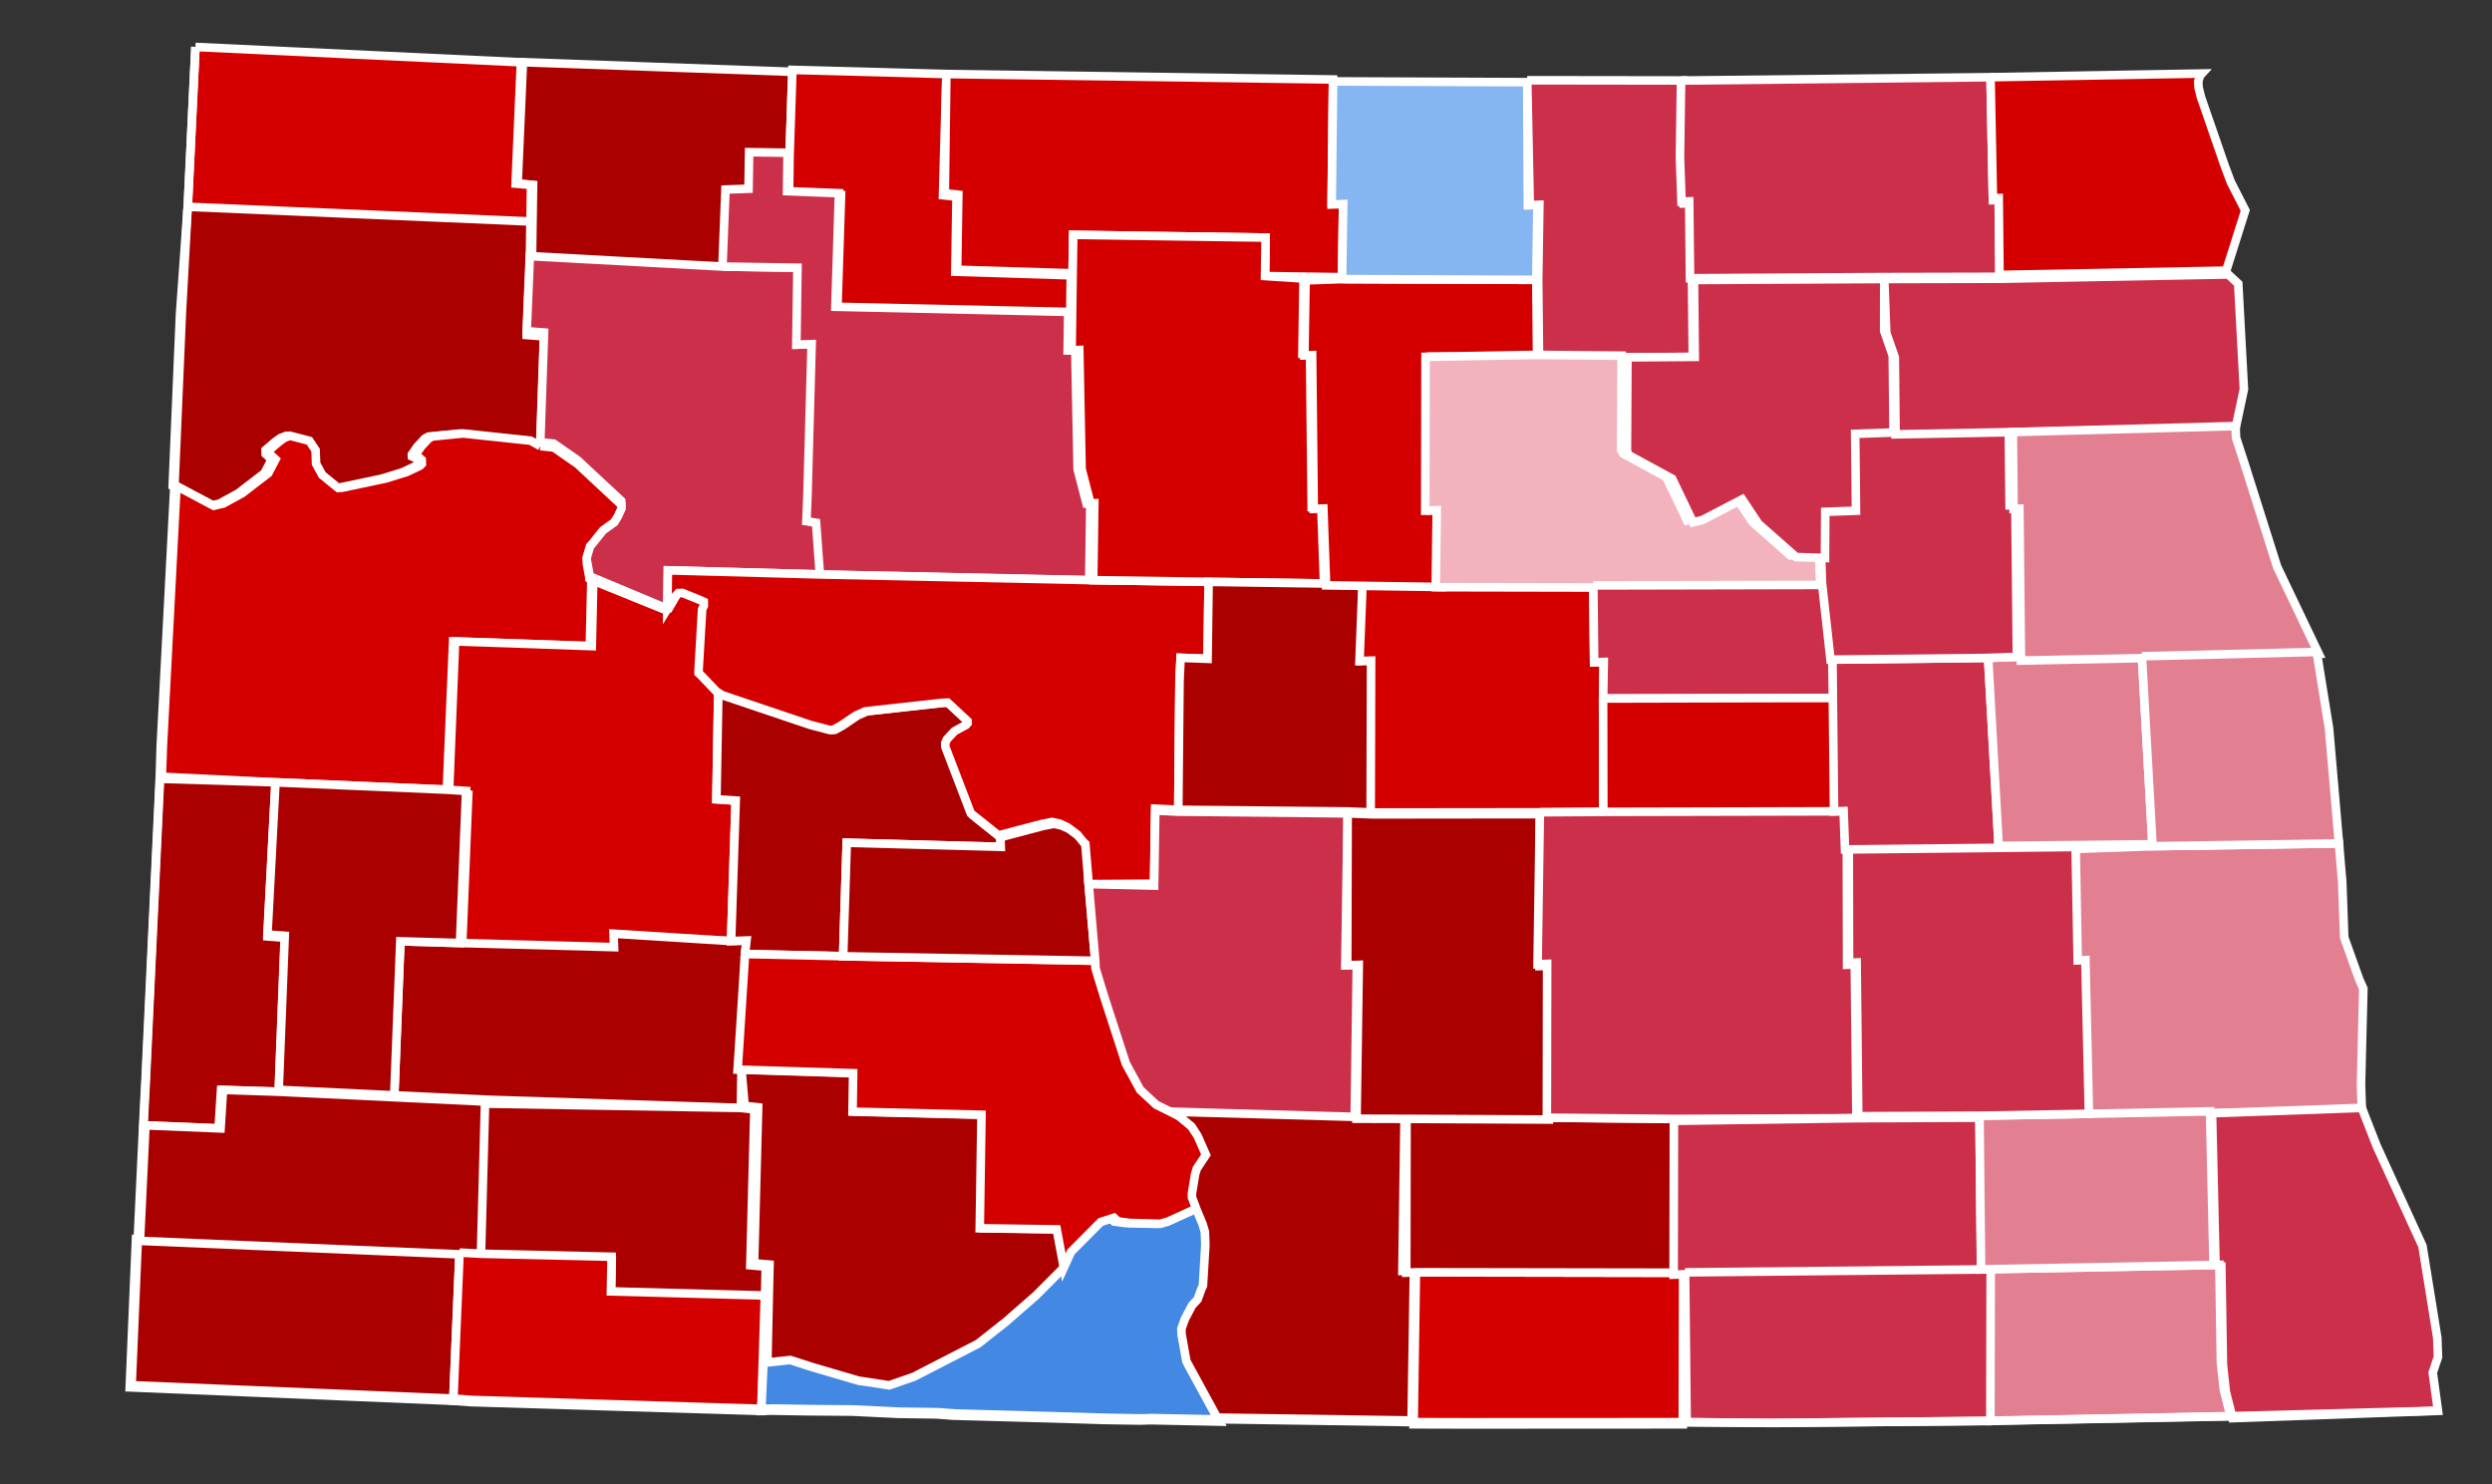 <?xml version="1.0" encoding="utf-8"?>
<!-- Generator: Adobe Illustrator 16.0.0, SVG Export Plug-In . SVG Version: 6.00 Build 0)  -->
<!DOCTYPE svg PUBLIC "-//W3C//DTD SVG 1.1//EN" "http://www.w3.org/Graphics/SVG/1.1/DTD/svg11.dtd">
<svg version="1.1"
	 id="svg8597" xmlns:svg="http://www.w3.org/2000/svg" xmlns:rdf="http://www.w3.org/1999/02/22-rdf-syntax-ns#" xmlns:cc="http://creativecommons.org/ns#" xmlns:sodipodi="http://sodipodi.sourceforge.net/DTD/sodipodi-0.dtd" xmlns:dc="http://purl.org/dc/elements/1.1/" xmlns:inkscape="http://www.inkscape.org/namespaces/inkscape" inkscape:version="0.48.3.1 r9886" sodipodi:docname="North_Dakota_Presidential_Election_Results_by_County,_2008.svg" sodipodi:version="0.32" inkscape:output_extension="org.inkscape.output.svg.inkscape"
	 xmlns="http://www.w3.org/2000/svg" xmlns:xlink="http://www.w3.org/1999/xlink" x="0px" y="0px" width="273px" height="162.6px"
	 viewBox="0 0 273 162.6" enable-background="new 0 0 273 162.6" xml:space="preserve">
<rect x="0" y="0" width="273" height="162.6" fill="#333333" stroke="none"/>
<defs>
	
	
		<inkscape:perspective  id="perspective8605" inkscape:vp_z="744.09448 : 526.18109 : 1" inkscape:vp_y="0 : 1000 : 0" inkscape:vp_x="0 : 526.18109 : 1" sodipodi:type="inkscape:persp3d" inkscape:persp3d-origin="372.04724 : 350.78739 : 1">
		</inkscape:perspective>
</defs>
<sodipodi:namedview  bordercolor="#666666" pagecolor="#ffffff" objecttolerance="10" borderopacity="1.0" guidetolerance="10" showguides="true" inkscape:cx="143.02258" showgrid="false" inkscape:cy="80.783671" inkscape:zoom="2" gridtolerance="10000" id="base" inkscape:window-width="1024" inkscape:window-y="27" inkscape:current-layer="layer1" inkscape:pageopacity="0.0" inkscape:window-height="717" inkscape:window-maximized="0" inkscape:pageshadow="2" inkscape:window-x="1066" inkscape:guide-bbox="true" inkscape:document-units="px">
	</sodipodi:namedview>
<path id="Cass_x2C__ND" sodipodi:nodetypes="ccccccccccccccc" inkscape:connector-curvature="0" fill="#E27F90" stroke="#FFFFFF" stroke-width="0.939" d="
	M235.81,92.717l20.422-0.309l0.359,4.201l0.217,6.102l1.639,4.576l0.459,1.036l-0.258,10.542l0.097,2.734l0,0l-16.626,0.381
	l-13.472,0.27l-0.384-16.838l-0.847,0.03l-0.233-12.418L235.81,92.717"/>
<path id="Richland_x2C__ND" inkscape:connector-curvature="0" fill="#CC2F4A" stroke="#FFFFFF" stroke-width="0.939" d="
	M258.737,121.389l1.622,4.154l5.026,10.987l1.622,10.052l0.029,0.841l0.038,1.052l0.008,0.212l-0.572,1.705l0.572,4.192
	l-22.512,0.802l-0.735-2.924l-0.314-2.936l-0.173-10.738l-0.63,0.022l-0.391-16.838L258.737,121.389"/>
<path id="Burke_x2C__ND" sodipodi:nodetypes="cccccccccccc" inkscape:connector-curvature="0" fill="#AA0000" stroke="#FFFFFF" stroke-width="0.939" d="
	M86.5,16.939l-4.215-0.062l-0.067,4.006l-2.525,0.09l-0.331,8.438l-21.09-0.724l0.06-4.215l0.065-4.215l-1.69-0.15l0.579-13.292
	l29.528,1.054L86.5,16.939"/>
<path id="Divide_x2C__ND" inkscape:connector-curvature="0" fill="#D40000" stroke="#FFFFFF" stroke-width="0.939" d="
	M21.414,5.145l35.653,1.678l-0.58,13.292l1.69,0.15l-0.06,4.215l-37.552-1.612L21.414,5.145"/>
<path id="Williams_x2C__ND" inkscape:connector-curvature="0" fill="#AA0000" stroke="#FFFFFF" stroke-width="0.939" d="
	M20.563,22.658l37.551,1.612l-0.059,4.214l-0.345,8.226l1.902,0.145l-0.416,12.02l-1.489-0.579l-7.4-0.79l-3.364,0.332l-0.414,0.225
	l-0.807,0.872l-0.601,0.863l0,0l0.008,0.212l0.422,0.194l0.223,0.202l0.008,0.211l0.007,0.21l-0.204,0.219l-1.444,0.683
	l-2.297,0.713l-4.808,1.015l-0.421,0.015l-1.735-1.413l-0.676-1.241l-0.053-1.471l-0.668-1.03l-2.126-0.557l-0.629,0.234
	l-0.615,0.443l-1.022,0.878l0.008,0.211l0.007,0.21l0.653,0.608l-0.784,1.503l-2.871,2.208l-2.066,1.127l-1.045,0.247L18.92,53.26
	l0.799-18.777L20.563,22.658"/>
<path id="Mountrail_x2C__ND" sodipodi:nodetypes="ccccccccccccccccccccccccccccccc" inkscape:connector-curvature="0" fill="#CC2F4A" stroke="#FFFFFF" stroke-width="0.939" d="
	M79.145,29.206l8.43,0.122l-0.122,8.43l1.683-0.06l-0.46,16.658l-0.112,2.742l1.06,0.172l0.412,5.673L73.168,62.49l-0.06,4.215
	l-8.341-3.494l-0.217-0.202l-0.007-0.212l-0.269-1.465l-0.022-0.631l0.376-1.276l0.202-0.219l1.215-1.516l0.616-0.444l0.616-0.444
	l0.398-0.646l0.391-0.857l-0.007-0.21l-0.007-0.211l-4.793-4.462l-2.593-1.804l-1.48-0.157l0.415-12.022l-1.902-0.144l0.345-8.227
	L79.145,29.206"/>
<path id="McKenzie_x2C__ND" inkscape:connector-curvature="0" fill="#D40000" stroke="#FFFFFF" stroke-width="0.939" d="
	M59.201,48.875l1.48,0.159l2.593,1.802l4.793,4.464l0.008,0.212l0.007,0.209l-0.391,0.857l-0.398,0.646l-0.616,0.444l-0.616,0.441
	l-1.215,1.518l-0.203,0.219l-0.376,1.276l0.022,0.631l0.268,1.465l0.008,0.21l0.217,0.204L64.617,70.8l-14.973-0.52l-0.69,16.245
	l-18.771-0.807l-12.45-0.609l0.1-3.163l1.502-28.701l4.081,2.171l1.044-0.247l2.067-1.127l2.871-2.208l0.784-1.503l-0.653-0.608
	l-0.008-0.21l-0.007-0.212l1.022-0.878l0.615-0.443l0.624-0.234l2.126,0.558l0.675,1.029l0.052,1.471l0.675,1.241l1.735,1.413
	l0.421-0.015l4.808-1.015l2.291-0.713l1.451-0.684l0.208-0.219l-0.008-0.21l-0.007-0.212l-0.223-0.202l-0.429-0.194l-0.007-0.211
	l0,0l0.603-0.863l0.806-0.872l0.414-0.225l3.357-0.331l7.401,0.789L59.201,48.875"/>
<path id="Dunn_x2C__ND" inkscape:connector-curvature="0" fill="#D40000" stroke="#FFFFFF" stroke-width="0.939" d="M73.116,66.917
	l0.992-1.722l0.202-0.217l0.202-0.218l0.421-0.015l1.924,0.772l0.429,0.197l0.007,0.209l0.007,0.209L77.1,66.564l-0.39,6.754
	l0.007,0.21l0.217,0.205l1.756,1.832l-0.209,12.014l2.111,0.137l-0.505,15.396l-12.652-0.393l0.053,1.473l-16.868-0.452
	l0.675-16.666l-2.111-0.135l0.668-16.665l14.98,0.519l0.16-7.167L73.116,66.917"/>
<path id="Stark_x2C__ND" sodipodi:nodetypes="cccccccccccc" inkscape:connector-curvature="0" fill="#AA0000" stroke="#FFFFFF" stroke-width="0.939" d="
	M80.092,103.111l1.688-0.061l-0.163,1.48l-0.387,12.65l-0.066,4.215l-27.837-0.902l-10.127-0.48l0.667-16.877l6.536,0.188
	l16.867,0.452l-0.052-1.473L80.092,103.111"/>
<path id="Golden_Valley_x2C__ND" inkscape:connector-curvature="0" fill="#AA0000" stroke="#FFFFFF" stroke-width="0.939" d="
	M30.182,85.718l-0.873,16.883l1.901,0.145l-0.667,16.875l-6.326-0.196l-0.271,4.223l-8.222-0.339l0.248-4.854l1.559-33.126
	L30.182,85.718"/>
<path id="Billings_x2C__ND" inkscape:connector-curvature="0" fill="#AA0000" stroke="#FFFFFF" stroke-width="0.939" d="
	M30.182,85.718l18.771,0.807l2.111,0.136l-0.668,16.665l-6.541-0.189l-0.664,16.877l-12.66-0.603l0.664-16.877l-1.897-0.143
	L30.182,85.718"/>
<path id="Bowman_x2C__ND" inkscape:connector-curvature="0" fill="#AA0000" stroke="#FFFFFF" stroke-width="0.939" d="
	M50.345,137.24l-0.69,16.246l-35.44-1.477l0.685-16.243L50.345,137.24"/>
<path id="Slope_x2C__ND" inkscape:connector-curvature="0" fill="#AA0000" stroke="#FFFFFF" stroke-width="0.939" d="
	M30.547,119.62l12.66,0.603l10.128,0.482l-0.453,16.867l-2.321-0.129l-35.23-1.483l0.602-12.66l8.229,0.339l0.271-4.223
	L30.547,119.62"/>
<path id="Hettinger_x2C__ND" sodipodi:nodetypes="cccccccccc" inkscape:connector-curvature="0" fill="#AA0000" stroke="#FFFFFF" stroke-width="0.939" d="
	M81.165,121.396l1.481,0.16l-0.445,17.079l1.69,0.148l-0.082,3.583l-16.868-0.453l0.075-3.791l-14.335-0.332l0.452-16.868
	L81.165,121.396"/>
<path id="Adams_x2C__ND" inkscape:connector-curvature="0" fill="#D40000" stroke="#FFFFFF" stroke-width="0.939" d="
	M50.345,137.24l2.321,0.129L67,137.699l-0.074,3.796l16.868,0.452l-0.393,12.651l0,0l-31.841-0.971l-1.902-0.143L50.345,137.24"/>
<path id="Mercer_x2C__ND" sodipodi:nodetypes="cccccccccccccccccccccccccccccc" inkscape:connector-curvature="0" fill="#AA0000" stroke="#FFFFFF" stroke-width="0.939" d="
	M78.698,75.776l0.646,0.399l9.595,3.238l2.126,0.558l0.422-0.016l0.821-0.45l1.645-1.112l1.037-0.459l8.393-0.931l0.637-0.022
	l0.217,0.202l1.962,1.827l0.007,0.209l-0.208,0.219l-1.239,0.676l-0.208,0.217l-0.601,0.865l-0.194,0.429l0.015,0.418l2.788,7.274
	l3.029,2.42l0.038,1.052l-16.868-0.452l-0.394,12.442l-10.745-0.248l0.163-1.48l-1.688,0.061l0.504-15.396l-2.111-0.137
	L78.698,75.776"/>
<path id="Grant_x2C__ND" sodipodi:nodetypes="ccccccccccccccccccccccc" inkscape:connector-curvature="0" fill="#AA0000" stroke="#FFFFFF" stroke-width="0.939" d="
	M81.227,117.182l12.652,0.392l-0.066,4.216l14.126,0.34l-0.189,12.436l8.43,0.119l0.78,4.186l-3.043,3.268l-3.271,2.856
	l-3.074,2.425l-7.03,3.621l-2.705,0.939l0,0l-3.393-0.513l-5.104-1.5l-2.35-0.761l-2.932,0.314l0.158-7.378l0.083-3.582l-1.69-0.151
	l0.445-17.08l-1.481-0.157L81.227,117.182"/>
<path id="Sioux_x2C__ND" inkscape:connector-curvature="0" fill="#4389E3" stroke="#FFFFFF" stroke-width="0.939" d="
	M116.544,138.884l0.361-1.698l3.253-3.275l1.458-0.474l0.436,0.406l1.269,0.167l3.379,0.089l0.828-0.239l3.524-1.603l0.238,0.625
	l0.691,1.66l0.239,0.833l0.053,1.476l-0.259,4.432l-0.199,0.427l-0.383,1.066l-0.608,0.655l-0.786,1.501l-0.381,1.066l0.023,0.633
	l0.523,2.932l0.227,0.412l3.155,5.786l-7.597-0.153l-0.842,0.03l-0.21,0.008l-4.005-0.066l-3.163-0.098l-9.905-0.28l-3.379-0.09
	l-1.896-0.143l-4.215-0.06l-5.064-0.243l-4.846-0.037l-4.005-0.067l-0.635,0.022l0,0l-0.421,0.015l0.233-5.274l2.938-0.313
	l2.344,0.758l5.11,1.503l3.387,0.513l0,0l2.705-0.94l7.034-3.619l3.073-2.429l3.268-2.854L116.544,138.884"/>
<path id="Morton_x2C__ND" inkscape:connector-curvature="0" fill="#D40000" stroke="#FFFFFF" stroke-width="0.939" d="
	M81.617,104.531l10.962,0.24l27.611,0.492l0.03,0.839l0.955,3.127l2.366,7.288l1.578,2.893l1.742,1.624l2.359,1.181l1.954,1.612
	l0.668,1.03l0.917,2.074l-0.999,1.512l-0.194,0.637l-0.34,2.118l0.015,0.423l0.232,0.622l-3.524,1.603l-0.829,0.239l-3.379-0.09
	l-1.269-0.167l-0.437-0.405l-1.458,0.473l-3.252,3.276l-0.782,1.713l-0.781-4.185l-8.43-0.12l0.188-12.436l-14.126-0.34l0.066-4.215
	l-12.652-0.393L81.617,104.531"/>
<path id="Oliver_x2C__ND" inkscape:connector-curvature="0" fill="#AA0000" stroke="#FFFFFF" stroke-width="0.939" d="
	M119.26,96.869l0.721,8.401l-27.611-0.492l0.394-12.442l16.868,0.452l-0.038-1.052l4.592-1.218l1.254-0.254l0.85,0.18l0.854,0.392
	l1.082,0.805l0.664,0.817l0.217,0.204L119.26,96.869"/>
<path id="Renville_x2C__ND" sodipodi:nodetypes="cccccccccccc" inkscape:connector-curvature="0" fill="#D40000" stroke="#FFFFFF" stroke-width="0.939" d="
	M86.5,16.939l0.307-9.28l16.868,0.452l-0.37,13.284l1.48,0.159l-0.129,8.218l12.653,0.393l-0.06,4.215l-25.514-0.566l0.4-12.443
	l-5.696-0.216L86.5,16.939"/>
<path id="Ward_x2C__ND" sodipodi:nodetypes="ccccccccccccccccccccccc" inkscape:connector-curvature="0" fill="#CC2F4A" stroke="#FFFFFF" stroke-width="0.939" d="
	M79.145,29.206l0.331-8.438l2.525-0.09l0.067-4.003l4.215,0.06l-0.06,4.215l5.689,0.219l-0.394,12.443l25.507,0.564l-0.059,4.215
	l0.836-0.03l0.255,13.051l0.973,3.757l0.419-0.015l-0.119,8.43l-29.513-0.633l-0.414-5.673l-1.06-0.172l0.114-2.742l0.459-16.658
	l-1.676,0.06l0.122-8.43L79.145,29.206"/>
<path id="McLean_x2C__ND" inkscape:connector-curvature="0" fill="#D40000" stroke="#FFFFFF" stroke-width="0.939" d="
	M119.758,63.569l12.646,0.183l-0.115,8.43l-2.954-0.107l-0.12,2.533l-0.134,14.118l-2.526-0.122l-0.129,8.221l-7.161,0.045
	l-0.367-4.411l-0.223-0.202l-0.661-0.82l-1.081-0.803l-0.851-0.391l-0.85-0.182l-1.254,0.257l-4.592,1.216l-3.036-2.42l-2.787-7.272
	l-0.015-0.422l0.201-0.429l0.608-0.653l0.202-0.217l1.245-0.676l0.202-0.219l-0.007-0.209l-1.956-1.827l-0.223-0.202l-0.631,0.022
	l-8.393,0.931l-1.037,0.459l-1.645,1.112l-0.828,0.451l-0.417,0.014l-2.126-0.557l-9.594-3.238l-0.649-0.398l-1.75-1.834
	l-0.218-0.202l-0.007-0.212l0.391-6.753l0.195-0.429l-0.007-0.212l-0.008-0.209l-0.424-0.195l-1.922-0.774l-0.438,0.016
	l-0.202,0.217L73.9,65.414l-0.791,1.292l0.06-4.215l16.868,0.453L119.758,63.569"/>
<path id="Bottineau_x2C__ND" sodipodi:nodetypes="ccccccccccccccc" inkscape:connector-curvature="0" fill="#D40000" stroke="#FFFFFF" stroke-width="0.939" d="
	M103.67,8.112l42.361,0.597l-0.151,13.488l1.262-0.045l-0.13,8.219l-4.215-0.06l-4.214-0.062l0.064-4.215l-12.645-0.181l-8.43-0.122
	l-0.066,4.215l-12.652-0.391l0.128-8.221l-1.48-0.157L103.67,8.112"/>
<path id="McHenry_x2C__ND" sodipodi:nodetypes="ccccccccccccccccccc" inkscape:connector-curvature="0" fill="#D40000" stroke="#FFFFFF" stroke-width="0.939" d="
	M142.805,30.52l-0.122,8.22l0.835-0.03l0.179,16.845l1.053-0.038l0.3,8.416l-12.646-0.181l-12.646-0.183l0.122-8.43l-0.422,0.015
	l-0.971-3.757l-0.255-13.051l-0.84,0.03l0.115-8.43l0.066-4.215l8.43,0.122l12.645,0.181l-0.064,4.215L142.805,30.52"/>
<path id="Sheridan_x2C__ND" inkscape:connector-curvature="0" fill="#AA0000" stroke="#FFFFFF" stroke-width="0.939" d="
	M145.049,63.933l4.215,0.06l-0.115,8.43l1.261-0.045l-0.038,16.644l-2.742-0.114l-18.548-0.181l0.134-14.118l0.12-2.533l2.954,0.107
	l0.115-8.43L145.049,63.933"/>
<path id="Burleigh_x2C__ND" inkscape:connector-curvature="0" fill="#CC2F4A" stroke="#FFFFFF" stroke-width="0.939" d="
	M147.633,89.118l-0.25,16.65l1.261-0.045l-0.235,16.859l-19.393-0.362l-2.359-1.18l-1.749-1.624l-1.572-2.893l-2.366-7.289
	l-0.955-3.126l-0.03-0.84l-0.721-8.4l7.168,0.164l0.129-8.218l2.526,0.12L147.633,89.118"/>
<path id="Emmons_x2C__ND" sodipodi:nodetypes="cccccccccccccccccccccccccccccc" inkscape:connector-curvature="0" fill="#AA0000" stroke="#FFFFFF" stroke-width="0.939" d="
	M148.396,122.372l5.476,0.017l-0.236,16.86l1.262-0.045l-0.254,16.436l-20.872-0.31l-0.421,0.016l-3.156-5.783l-0.225-0.415
	l-0.526-2.93l-0.022-0.63l0.384-1.067l0.79-1.503l0.608-0.653l0.384-1.066l0.195-0.43l0.264-4.434l-0.052-1.471l-0.246-0.835
	l-0.69-1.661l-0.232-0.622l-0.239-0.625l-0.015-0.42l0.347-2.118l0.193-0.641l0.999-1.509l-0.917-2.074l-0.668-1.028l-1.955-1.618
	L148.396,122.372"/>
<path id="McIntosh_x2C__ND" inkscape:connector-curvature="0" fill="#D40000" stroke="#FFFFFF" stroke-width="0.939" d="
	M155.11,139.406l28.229,0.048l1.053-0.038l-0.039,16.643l-24.014,0.013l-5.478-0.015L155.11,139.406"/>
<path id="Logan_x2C__ND" sodipodi:nodetypes="ccccccc" inkscape:connector-curvature="0" fill="#AA0000" stroke="#FFFFFF" stroke-width="0.939" d="
	M154.084,122.381l15.585,0.074l13.913,0.138l-0.038,16.854l-28.223-0.048l-1.263,0.045L154.084,122.381"/>
<path id="Kidder_x2C__ND" inkscape:connector-curvature="0" fill="#AA0000" stroke="#FFFFFF" stroke-width="0.939" d="
	M147.633,89.118l2.742,0.111l18.325-0.021l-0.045,16.643l1.052-0.037l-0.03,16.853l-15.585-0.076l-5.483-0.015l0.243-16.86
	l-1.264,0.045L147.633,89.118"/>
<path id="Wells_x2C__ND" inkscape:connector-curvature="0" fill="#D40000" stroke="#FFFFFF" stroke-width="0.939" d="
	M149.264,63.992l8.43,0.122l16.854,0.031l0.09,8.422l1.051-0.038l-0.066,4.006l0.021,12.426l-7.161,0.046l-18.325,0.021
	l0.045-16.644l-1.268,0.045L149.264,63.992"/>
<path id="Pierce_x2C__ND" sodipodi:nodetypes="ccccccccccccccc" inkscape:connector-curvature="0" fill="#D40000" stroke="#FFFFFF" stroke-width="0.939" d="
	M147.02,30.581l21.284,0.083l0.083,8.422l-11.586-0.009l-0.03,16.853l1.268-0.045l-0.121,8.43l-8.431-0.12l-4.214-0.061
	l-0.301-8.416l-1.052,0.038l-0.178-16.845l-0.848,0.03l0.13-8.219L147.02,30.581"/>
<path id="Rolette_x2C__ND" inkscape:connector-curvature="0" fill="#86B6F2" stroke="#FFFFFF" stroke-width="0.939" d="
	M147.02,30.581l0.129-8.221l-1.262,0.045l0.152-13.487l21.276,0.085l0.064,13.48l1.052-0.038l-0.128,8.219L147.02,30.581"/>
<path id="Towner_x2C__ND" inkscape:connector-curvature="0" fill="#CC2F4A" stroke="#FFFFFF" stroke-width="0.939" d="
	M167.308,8.794l17.068,0.023l-0.113,8.64l0.172,4.838l0.843-0.03l0.084,8.422l0.09,8.423l-7.37,0.052l-9.482-0.083l-0.09-8.423
	l0.129-8.218l-1.052,0.038L167.308,8.794"/>
<path id="Benson_x2C__ND" sodipodi:nodetypes="cccccccccccccccccc" inkscape:connector-curvature="0" fill="#F2B3BE" stroke="#FFFFFF" stroke-width="0.939" d="
	M168.171,38.885l9.481,0.084l-0.055,10.322l0.231,0.414l4.72,2.57l2.276,4.763l1.045-0.247l4.348-2.261l1.78,2.675l4.132,3.644
	l3.164,0.099l0.12,3.365l-25.275,0.06l-16.853-0.033l0.114-8.43l-1.261,0.045l0.031-16.853L168.171,38.885"/>
<path id="Eddy_x2C__ND" inkscape:connector-curvature="0" fill="#CC2F4A" stroke="#FFFFFF" stroke-width="0.939" d="
	M174.547,64.145l25.274-0.057l0.938,8.392l0.143,3.996l-25.276,0.06l0.067-4.006l-1.052,0.038L174.547,64.145"/>
<path id="Foster_x2C__ND" inkscape:connector-curvature="0" fill="#D40000" stroke="#FFFFFF" stroke-width="0.939" d="
	M175.621,76.535l25.276-0.06l0.232,12.631l-25.484,0.065L175.621,76.535"/>
<path id="Stutsman_x2C__ND" sodipodi:nodetypes="ccccccccccccc" inkscape:connector-curvature="0" fill="#CC2F4A" stroke="#FFFFFF" stroke-width="0.939" d="
	M168.692,88.999l7.155-0.045l25.274-0.058l1.053-0.037l0.149,4.207l0.028,12.638l0.844-0.029l0.178,16.845l-20.008,0.081
	l-13.906-0.138l0.031-16.853l-1.049,0.037L168.692,88.999"/>
<path id="LaMoure_x2C__ND" inkscape:connector-curvature="0" fill="#CC2F4A" stroke="#FFFFFF" stroke-width="0.939" d="
	M203.378,122.52l13.48-0.06l0.179,16.846l-32.638,0.319l-1.053,0.037l0.031-16.853L203.378,122.52"/>
<path id="Dickey_x2C__ND" inkscape:connector-curvature="0" fill="#CC2F4A" stroke="#FFFFFF" stroke-width="0.939" d="
	M184.601,139.409l32.638-0.32l1.053-0.037l0.177,16.633l-24.216,0.23l-9.481-0.083L184.601,139.409"/>
<path id="Sargent_x2C__ND" inkscape:connector-curvature="0" fill="#E27F90" stroke="#FFFFFF" stroke-width="0.939" d="
	M218.082,139.06l24.417-0.451l0.637-0.022l0.167,10.736l0.319,2.938l0.737,2.923l-25.261,0.479l-1.052,0.038L218.082,139.06"/>
<path id="Ransom_x2C__ND" inkscape:connector-curvature="0" fill="#E27F90" stroke="#FFFFFF" stroke-width="0.939" d="
	M216.851,122.252l11.788-0.211l13.473-0.271l0.384,16.838l-24.418,0.451l-1.052,0.037L216.851,122.252"/>
<path id="Barnes_x2C__ND" sodipodi:nodetypes="ccccccccccc" inkscape:connector-curvature="0" fill="#CC2F4A" stroke="#FFFFFF" stroke-width="0.939" d="
	M218.964,92.896l8.423-0.091l0.227,12.421l0.843-0.03l0.386,16.838l-11.789,0.211l-13.479,0.057l-0.181-16.846l-0.832,0.03
	l-0.028-12.636L218.964,92.896"/>
<path id="Griggs_x2C__ND" sodipodi:nodetypes="ccccccc" inkscape:connector-curvature="0" fill="#CC2F4A" stroke="#FFFFFF" stroke-width="0.939" d="
	M217.801,72.082l1.163,20.813l-16.844,0.179l-0.15-4.208l-1.052,0.038l-0.171-16.636L217.801,72.082"/>
<path id="Steele_x2C__ND" inkscape:connector-curvature="0" fill="#E27F90" stroke="#FFFFFF" stroke-width="0.939" d="
	M217.801,72.082l3.365-0.12l13.473-0.268l1.164,20.811l-8.423,0.091l-8.424,0.089L217.801,72.082"/>
<path id="Nelson_x2C__ND" inkscape:connector-curvature="0" fill="#CC2F4A" stroke="#FFFFFF" stroke-width="0.939" d="
	M207.435,47.175l12.63-0.238l0.091,8.423l0.631-0.022l0,0l0.17,16.633l-3.365,0.12l-17.061,0.186l-0.93-8.393l-0.12-3.365
	l0.029-5.058l3.371-0.12l-0.09-8.423L207.435,47.175"/>
<path id="Ramsey_x2C__ND" sodipodi:nodetypes="cccccccccccccccccccc" inkscape:connector-curvature="0" fill="#CC2F4A" stroke="#FFFFFF" stroke-width="0.939" d="
	M206.421,30.571l-0.007,5.686l0.938,2.707l0.09,8.422l-4.207,0.15l0.09,8.423l-3.368,0.12l-0.029,5.055l-3.163-0.098l-4.133-3.644
	l-1.779-2.677l-4.343,2.261l-1.044,0.249l-2.277-4.763l-4.725-2.572l-0.232-0.411l0.055-10.325l7.371-0.052l-0.084-8.423
	L206.421,30.571"/>
<path id="Cavalier_x2C__ND" inkscape:connector-curvature="0" fill="#CC2F4A" stroke="#FFFFFF" stroke-width="0.939" d="
	M184.161,8.825l33.905-0.367l0.265,13.473l0.637-0.023l0.084,8.423l-12.639,0.029l-21.27,0.126l-0.09-8.422l-0.84,0.03l-0.173-4.838
	L184.161,8.825"/>
<path id="Pembina_x2C__ND" inkscape:connector-curvature="0" fill="#D40000" stroke="#FFFFFF" stroke-width="0.939" d="
	M218.063,8.458l23.156-0.403l-0.203,0.219l-0.188,0.638l0.022,0.631l0.248,1.044l2.589,7.49l0.698,1.871l1.586,3.104l-2.088,6.604
	l0.216-0.007l-25.055,0.473l-0.084-8.422l-0.637,0.022L218.063,8.458"/>
<path id="Walsh_x2C__ND" inkscape:connector-curvature="0" fill="#CC2F4A" stroke="#FFFFFF" stroke-width="0.939" d="
	M206.421,30.571l12.638-0.03l25.051-0.471l0.217,0.204l0.873,0.81l0.621,11.563l-0.902,4.245l-24.629,0.457l-12.629,0.24
	l-0.085-8.422l-0.939-2.705L206.421,30.571"/>
<path id="Grand_Forks_x2C__ND" inkscape:connector-curvature="0" fill="#E27F90" stroke="#FFFFFF" stroke-width="0.939" d="
	M244.911,46.683l0.037,1.052l0.008,0.209l0.948,2.917l3.56,11.247l4.553,9.528l-19.158,0.471l-13.466,0.27l-0.17-16.636l0,0
	l-0.634,0.022l-0.084-8.422L244.911,46.683"/>
<path id="Traill_x2C__ND" inkscape:connector-curvature="0" fill="#E27F90" stroke="#FFFFFF" stroke-width="0.939" d="
	M234.646,71.904l19.15-0.473l1.352,8.378l1.087,12.599l-20.422,0.309L234.646,71.904"/>
<polyline fill="none" stroke="#FFFFFF" stroke-width="0.939" points="267.082,154.57 244.563,155.16 219.304,155.641 
	218.252,155.678 194.035,155.907 184.554,155.825 160.546,155.837 155.063,155.823 134.204,155.514 133.783,155.529 
	126.189,155.377 125.349,155.406 125.137,155.414 121.138,155.345 117.975,155.248 108.064,154.969 104.691,154.877 102.79,154.737 
	98.575,154.676 93.514,154.435 88.664,154.396 84.665,154.328 84.023,154.352 83.604,154.366 51.757,153.395 49.862,153.253 
	14.418,151.776 15.105,135.532 15.708,122.872 15.956,118.018 17.515,84.892 17.611,81.73 19.117,53.027 19.923,34.252 
	20.563,22.644 21.414,5.129 "/>
</svg>
